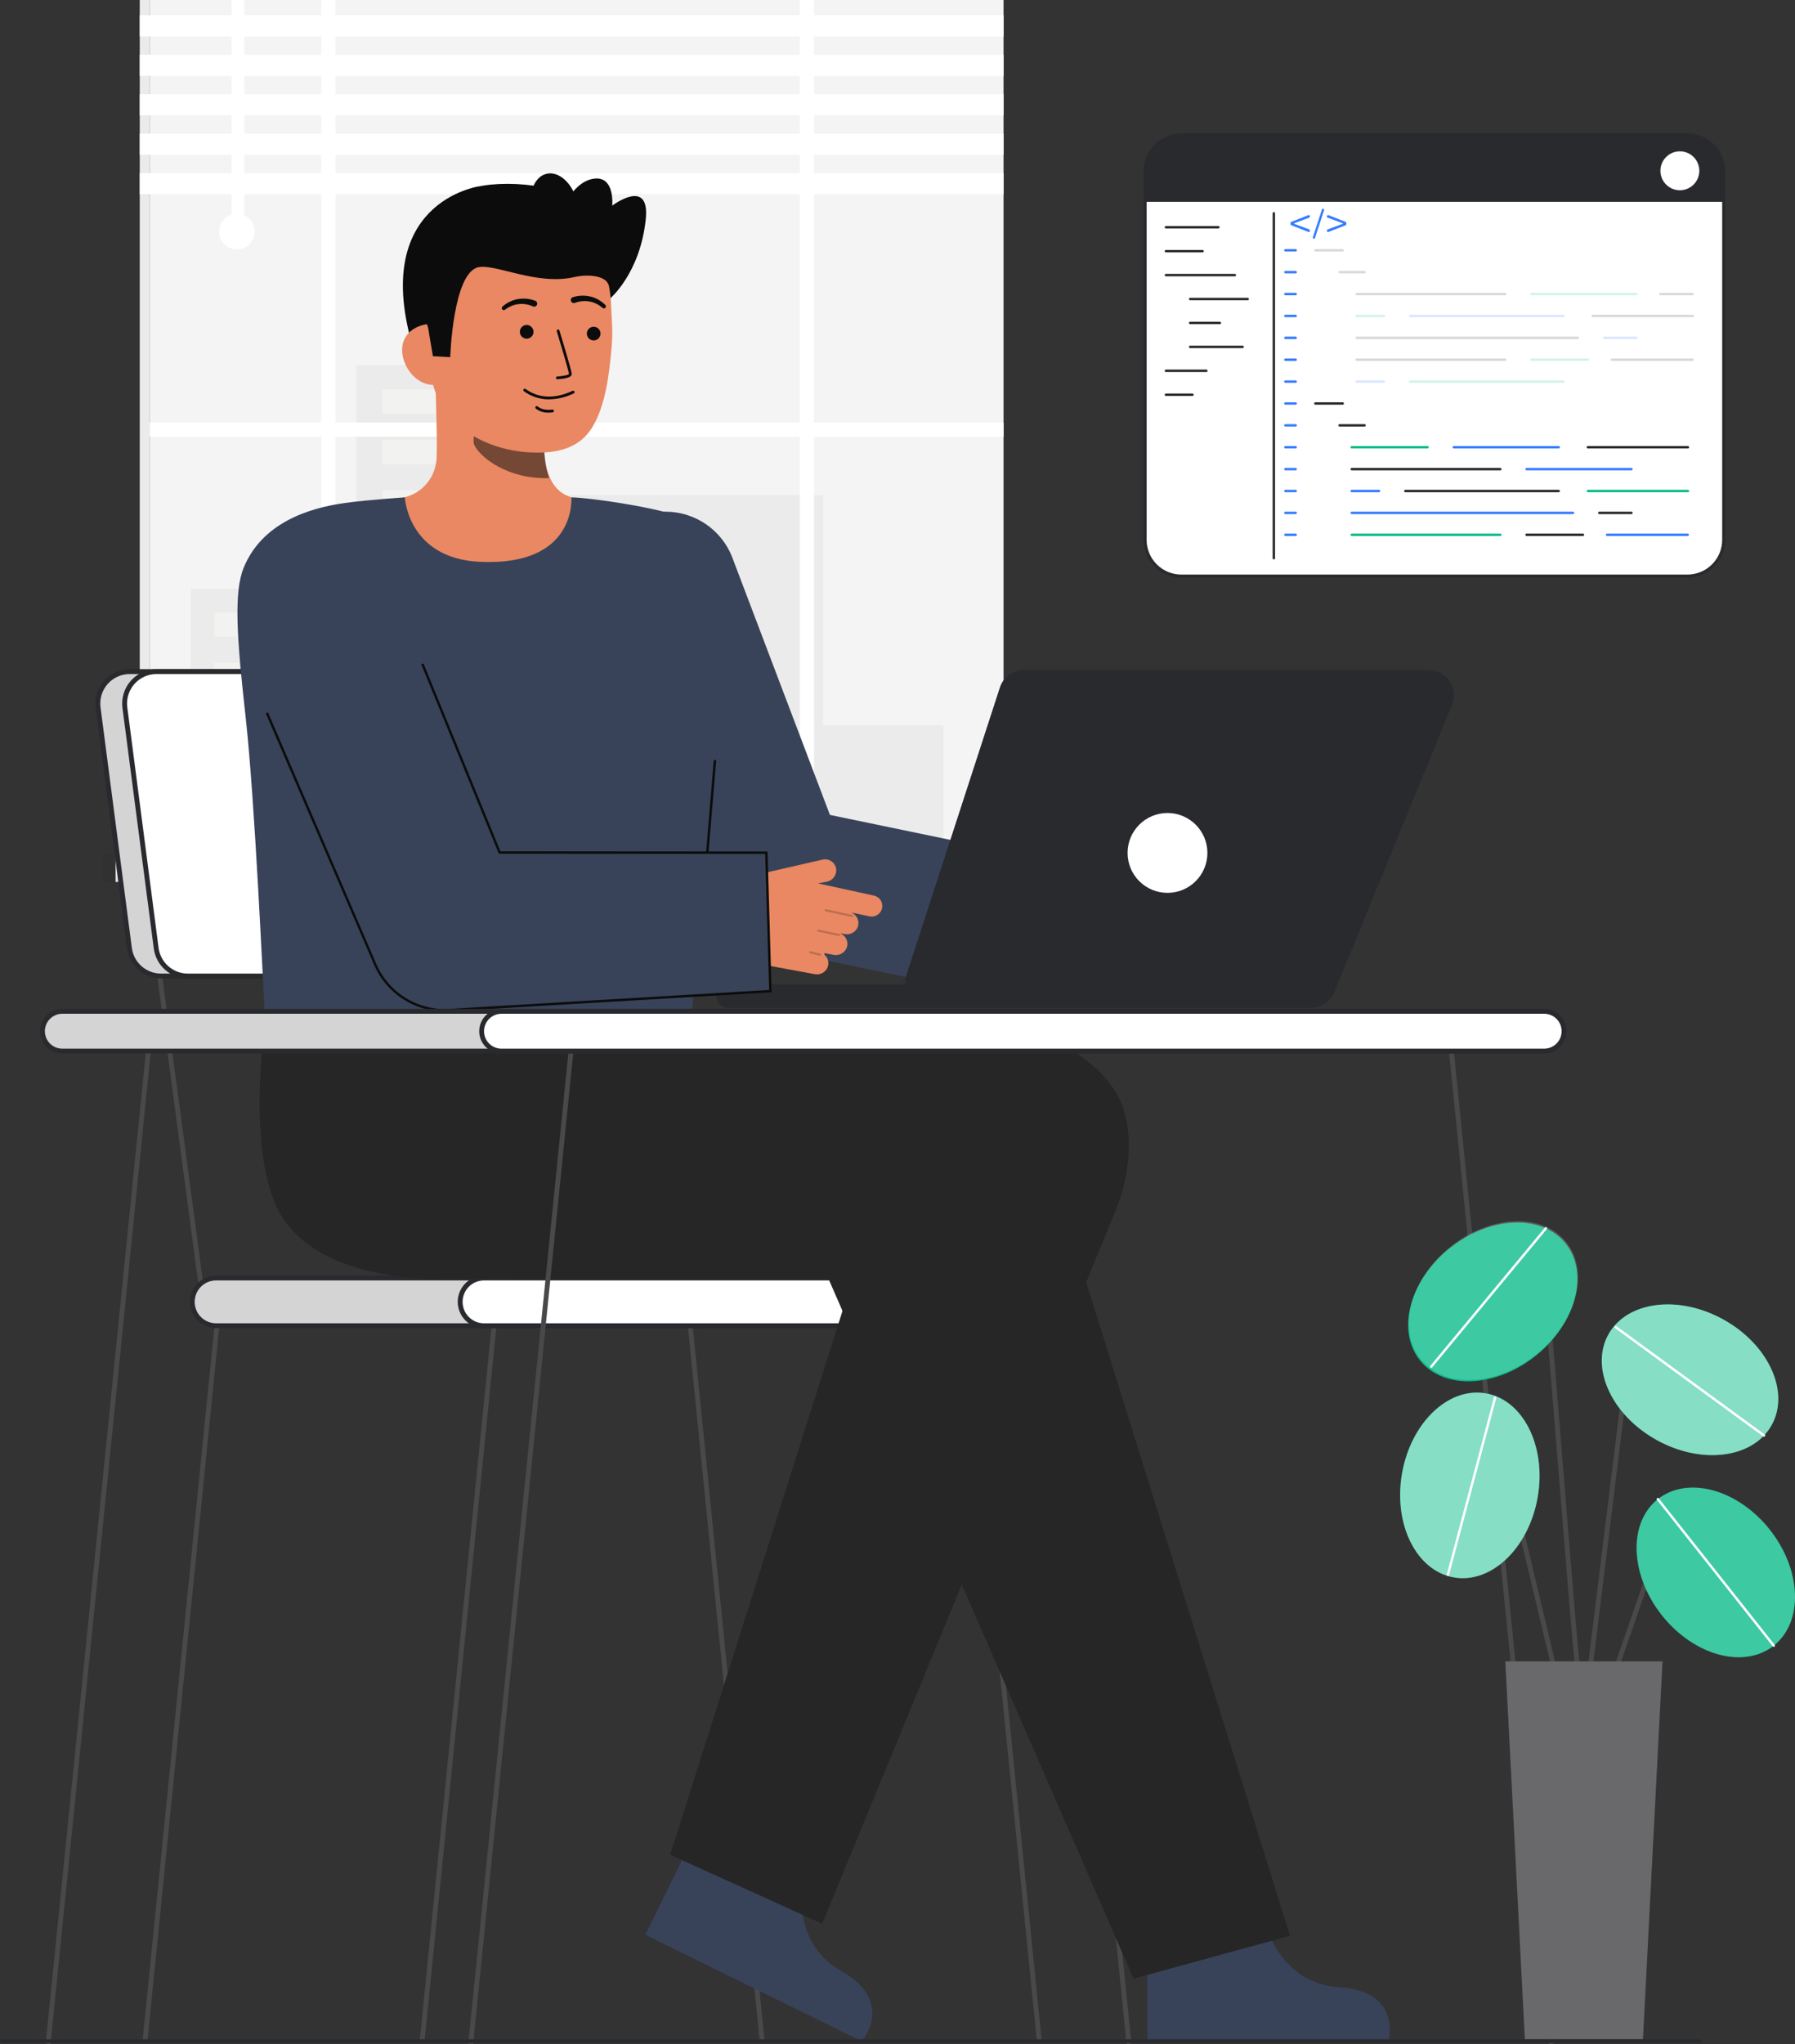 <svg id="eTWjpw1Ylbk1" xmlns="http://www.w3.org/2000/svg" xmlns:xlink="http://www.w3.org/1999/xlink" viewBox="0 0 427 486" shape-rendering="geometricPrecision" text-rendering="geometricPrecision">
<rect x="0" y="0" width="427" height="486" fill="#333333" stroke="none"/>
<style><![CDATA[
#eTWjpw1Ylbk7 {animation: eTWjpw1Ylbk7_c_o 2000ms linear infinite normal forwards}@keyframes eTWjpw1Ylbk7_c_o { 0% {opacity: 0.18} 25% {opacity: 0.18} 45% {opacity: 1} 75% {opacity: 1} 90% {opacity: 0.18} 100% {opacity: 0.18}} #eTWjpw1Ylbk37 {animation: eTWjpw1Ylbk37_c_o 2000ms linear infinite normal forwards}@keyframes eTWjpw1Ylbk37_c_o { 0% {opacity: 1} 25% {opacity: 1} 45% {opacity: 0.18} 75% {opacity: 0.18} 90% {opacity: 1} 100% {opacity: 1}} #eTWjpw1Ylbk112_tr {animation: eTWjpw1Ylbk112_tr__tr 2000ms linear infinite normal forwards}@keyframes eTWjpw1Ylbk112_tr__tr { 0% {transform: translate(125.04px,76.798px) rotate(-2.077deg)} 10% {transform: translate(125.04px,76.798px) rotate(1.604deg)} 50% {transform: translate(125.04px,76.798px) rotate(1.604deg)} 65% {transform: translate(125.04px,76.798px) rotate(-2.077deg)} 100% {transform: translate(125.04px,76.798px) rotate(-2.077deg)}} #eTWjpw1Ylbk115_to {animation: eTWjpw1Ylbk115_to__to 2000ms linear infinite normal forwards}@keyframes eTWjpw1Ylbk115_to__to { 0% {transform: translate(120.483px,103.894px)} 10% {transform: translate(122.096px,103.571px)} 50% {transform: translate(122.096px,103.571px)} 65% {transform: translate(120.483px,103.894px)} 100% {transform: translate(120.483px,103.894px)}} #eTWjpw1Ylbk115_tr {animation: eTWjpw1Ylbk115_tr__tr 2000ms linear infinite normal forwards}@keyframes eTWjpw1Ylbk115_tr__tr { 0% {transform: rotate(0deg)} 10% {transform: rotate(-3.38deg)} 50% {transform: rotate(-3.38deg)} 65% {transform: rotate(0deg)} 100% {transform: rotate(0deg)}} #eTWjpw1Ylbk119_to {animation: eTWjpw1Ylbk119_to__to 2000ms linear infinite normal forwards}@keyframes eTWjpw1Ylbk119_to__to { 0% {transform: translate(141.125px,79.891px)} 10% {transform: translate(141.246px,81.5px)} 50% {transform: translate(141.246px,81.5px)} 65% {transform: translate(141.125px,79.891px)} 100% {transform: translate(141.125px,79.891px)}} #eTWjpw1Ylbk120_to {animation: eTWjpw1Ylbk120_to__to 2000ms linear infinite normal forwards}@keyframes eTWjpw1Ylbk120_to__to { 0% {transform: translate(125.213px,78.893px)} 10% {transform: translate(125.213px,81px)} 50% {transform: translate(125.213px,81px)} 65% {transform: translate(125.213px,78.893px)} 100% {transform: translate(125.213px,78.893px)}} #eTWjpw1Ylbk124_to {animation: eTWjpw1Ylbk124_to__to 2000ms linear infinite normal forwards}@keyframes eTWjpw1Ylbk124_to__to { 0% {transform: translate(140.126px,72.389px)} 10% {transform: translate(140.126px,74.389px)} 50% {transform: translate(140.126px,74.389px)} 65% {transform: translate(140.126px,72.389px)} 100% {transform: translate(140.126px,72.389px)}} #eTWjpw1Ylbk125_to {animation: eTWjpw1Ylbk125_to__to 2000ms linear infinite normal forwards}@keyframes eTWjpw1Ylbk125_to__to { 0% {transform: translate(123.727px,72.255px)} 10% {transform: translate(123.727px,74.255px)} 50% {transform: translate(123.727px,74.255px)} 65% {transform: translate(123.727px,72.255px)} 100% {transform: translate(123.727px,72.255px)}} #eTWjpw1Ylbk133_to {animation: eTWjpw1Ylbk133_to__to 2000ms linear infinite normal forwards}@keyframes eTWjpw1Ylbk133_to__to { 0% {transform: translate(198.436px,180.394px)} 10% {transform: translate(199.436px,181.394px)} 30% {transform: translate(199.436px,181.394px)} 40% {transform: translate(198.436px,180.394px)} 100% {transform: translate(198.436px,180.394px)}}
]]></style>
<g transform="translate(0-0)" clip-path="url(#eTWjpw1Ylbk177)"><g><path d="M401.413,136.957h-120.391c-2.288,0-4.483-.909-6.101-2.527s-2.527-3.813-2.527-6.101v-87.642c0-2.287.909-4.481,2.526-6.098c1.617-1.617,3.811-2.526,6.098-2.526h120.399c2.287,0,4.48.908,6.098,2.526c1.617,1.617,2.526,3.811,2.526,6.098v87.642c0,2.288-.91,4.483-2.528,6.101s-3.812,2.527-6.1,2.527Z" fill="#fff"/><path d="M272.034,128.328v-87.642c0-2.383.946-4.668,2.631-6.353s3.97-2.631,6.353-2.631h120.399c2.382,0,4.668.947,6.353,2.631c1.684,1.685,2.631,3.97,2.631,6.353v87.642c0,1.181-.232,2.35-.684,3.44-.452,1.091-1.114,2.082-1.949,2.916-.834.835-1.825,1.497-2.916,1.949-1.09.451-2.259.684-3.439.684h-120.391c-1.18,0-2.349-.233-3.44-.684-1.09-.452-2.081-1.114-2.916-1.949-.834-.834-1.496-1.825-1.948-2.916-.452-1.09-.684-2.259-.684-3.44Zm8.984-95.905c-2.191.001-4.292.872-5.841,2.421-1.55,1.55-2.42,3.651-2.42,5.842v87.642c0,2.193.871,4.296,2.422,5.846c1.55,1.551,3.653,2.422,5.846,2.422h120.388c2.192,0,4.295-.871,5.846-2.422c1.55-1.55,2.421-3.653,2.421-5.846v-87.642c0-2.192-.871-4.293-2.42-5.843-1.55-1.55-3.652-2.42-5.843-2.42h-120.399Z" fill="#292a2e"/><path d="M272.395,40.685v7.303h137.644v-7.303c0-2.287-.908-4.481-2.526-6.098-1.617-1.617-3.81-2.526-6.098-2.526h-120.397c-1.132,0-2.254.223-3.3.656s-1.997,1.069-2.798,1.869c-.8.801-1.436,1.752-1.869,2.798s-.656,2.168-.656,3.3Z" fill="#292a2e"/><g id="eTWjpw1Ylbk7" opacity="0.18"><path d="M319.403,59.792h-6.495c-.077,0-.15-.03-.204-.085s-.085-.127-.085-.204.031-.15.085-.204.127-.085.204-.085h6.495c.076,0,.149.03.203.085.055.054.085.127.085.204s-.03.15-.085.204c-.054.054-.127.085-.203.085Z" fill="#292a2e"/><path d="M324.594,64.995h-5.919c-.076,0-.15-.03-.204-.085-.054-.054-.084-.127-.084-.204s.03-.15.084-.204.128-.085.204-.085h5.919c.076,0,.149.03.203.085.055.054.085.127.085.204s-.03.15-.085.204c-.054.054-.127.085-.203.085Z" fill="#292a2e"/><path d="M358.047,70.197h-35.334c-.077,0-.15-.03-.204-.084-.054-.054-.085-.128-.085-.204s.031-.15.085-.204.127-.084.204-.084h35.334c.076,0,.149.03.203.084.055.054.085.128.085.204s-.03.15-.085.204c-.054.054-.127.084-.203.084Z" fill="#292a2e"/><path d="M389.243,70.197h-24.952c-.076,0-.15-.03-.204-.084-.054-.054-.084-.128-.084-.204s.03-.15.084-.204.128-.084.204-.084h24.952c.076,0,.149.03.203.084.055.054.085.128.085.204s-.03.15-.085.204c-.054.054-.127.084-.203.084Z" fill="#0cbc8b"/><path d="M402.633,70.197h-7.648c-.077,0-.15-.03-.204-.084-.054-.054-.084-.128-.084-.204s.03-.15.084-.204.127-.084.204-.084h7.648c.076,0,.15.03.204.084s.084.128.084.204-.03.15-.084.204c-.054.054-.128.084-.204.084Z" fill="#292a2e"/><path d="M375.35,80.602h-52.637c-.077,0-.15-.03-.204-.085s-.085-.127-.085-.204.031-.15.085-.204.127-.084.204-.084h52.637c.076,0,.15.03.204.084s.084.128.084.204-.03.15-.084.204-.128.085-.204.085Z" fill="#292a2e"/><path d="M389.243,80.602h-7.648c-.077,0-.15-.03-.204-.085s-.085-.127-.085-.204.031-.15.085-.204.127-.084.204-.084h7.648c.076,0,.149.03.204.084.054.054.084.128.084.204s-.03.15-.084.204c-.055.054-.128.085-.204.085Z" fill="#367cff"/><path d="M329.208,75.4h-6.495c-.077,0-.15-.03-.204-.084s-.085-.128-.085-.204c0-.076.031-.15.085-.204s.127-.084.204-.084h6.495c.076,0,.15.03.204.084s.084.128.084.204c0,.076-.03.15-.084.204s-.128.084-.204.084Z" fill="#0cbc8b"/><path d="M371.939,75.4h-36.486c-.077,0-.15-.03-.204-.084s-.085-.128-.085-.204c0-.076.031-.15.085-.204s.127-.084.204-.084h36.486c.077,0,.15.03.204.084s.085.128.085.204c0,.076-.031.15-.085.204s-.127.084-.204.084Z" fill="#367cff"/><path d="M402.683,75.4h-23.799c-.077,0-.15-.03-.204-.084s-.085-.128-.085-.204c0-.076.031-.15.085-.204s.127-.084.204-.084h23.798c.077,0,.15.03.204.084s.084.128.084.204c0,.076-.03.15-.084.204s-.127.084-.204.084h.001Z" fill="#292a2e"/><path d="M358.047,85.805h-35.334c-.077,0-.15-.03-.204-.085s-.085-.127-.085-.204.031-.15.085-.204.127-.085.204-.085h35.334c.076,0,.149.03.203.085.055.054.085.127.085.204s-.03.15-.085.204c-.054.054-.127.085-.203.085Z" fill="#292a2e"/><path d="M377.707,85.805h-13.416c-.076,0-.15-.03-.204-.085s-.084-.127-.084-.204.03-.15.084-.204.128-.084.204-.084h13.416c.077,0,.15.03.204.084s.084.128.084.204-.03.15-.084.204-.127.085-.204.085Z" fill="#0cbc8b"/><path d="M402.633,85.805h-19.184c-.076,0-.149-.03-.203-.085-.055-.054-.085-.127-.085-.204s.03-.15.085-.204c.054-.054.127-.084.203-.084h19.184c.076,0,.15.03.204.084s.084.128.084.204-.03.15-.084.204-.128.085-.204.085Z" fill="#292a2e"/><path d="M329.208,91.007h-6.495c-.077,0-.15-.03-.204-.085s-.085-.127-.085-.204.031-.15.085-.204.127-.085.204-.085h6.495c.076,0,.15.03.204.085s.084.127.084.204-.03.15-.084.204-.128.085-.204.085Z" fill="#367cff"/><path d="M371.939,91.007h-36.486c-.077,0-.15-.03-.204-.085s-.085-.127-.085-.204.031-.15.085-.204.127-.085.204-.085h36.486c.077,0,.15.03.204.085s.085.127.085.204-.031.15-.085.204-.127.085-.204.085Z" fill="#0cbc8b"/></g><path d="M308.224,59.792h-2.458c-.077,0-.15-.03-.204-.085s-.084-.127-.084-.204.03-.15.084-.204.127-.085.204-.085h2.458c.076,0,.149.03.203.085.055.054.085.127.085.204s-.03.15-.085.204c-.054.054-.127.085-.203.085Z" fill="#367cff"/><path d="M308.224,64.995h-2.458c-.077,0-.15-.03-.204-.085-.054-.054-.084-.127-.084-.204s.03-.15.084-.204.127-.085.204-.085h2.458c.076,0,.149.03.203.085.055.054.085.127.085.204s-.03.15-.085.204c-.054.054-.127.085-.203.085Z" fill="#367cff"/><path d="M308.224,70.197h-2.458c-.077,0-.15-.03-.204-.085-.054-.054-.084-.127-.084-.204s.03-.15.084-.204.127-.085.204-.085h2.458c.076,0,.149.03.203.085.055.054.085.127.085.204s-.03.15-.085.204c-.054.054-.127.085-.203.085Z" fill="#367cff"/><path d="M308.224,75.4h-2.458c-.077,0-.15-.03-.204-.084s-.084-.128-.084-.204c0-.076.03-.15.084-.204s.127-.084.204-.084h2.458c.076,0,.149.03.203.084.055.054.085.128.085.204c0,.076-.03.15-.085.204-.054.054-.127.084-.203.084Z" fill="#367cff"/><path d="M308.224,80.602h-2.458c-.077,0-.15-.03-.204-.084s-.084-.128-.084-.204.03-.15.084-.204.127-.084.204-.084h2.458c.076,0,.149.03.203.084.055.054.085.128.085.204s-.03.15-.085.204c-.054.054-.127.084-.203.084Z" fill="#367cff"/><path d="M308.224,85.805h-2.458c-.077,0-.15-.03-.204-.085s-.084-.127-.084-.204.03-.15.084-.204.127-.085.204-.085h2.458c.076,0,.149.03.203.085.055.054.085.127.085.204s-.03.15-.085.204c-.054.054-.127.085-.203.085Z" fill="#367cff"/><path d="M308.224,91.007h-2.458c-.077,0-.15-.03-.204-.085s-.084-.127-.084-.204.03-.15.084-.204.127-.085.204-.085h2.458c.076,0,.149.03.203.085.055.054.085.127.085.204s-.03.15-.085.204c-.054.054-.127.085-.203.085Z" fill="#367cff"/><path d="M308.224,96.21h-2.458c-.077,0-.15-.03-.204-.085s-.084-.127-.084-.204.03-.15.084-.204.127-.085.204-.085h2.458c.076,0,.149.03.203.085.055.054.085.127.085.204s-.03.15-.085.204c-.054.054-.127.085-.203.085Z" fill="#367cff"/><path d="M308.224,101.412h-2.458c-.077,0-.15-.03-.204-.084s-.084-.128-.084-.204c0-.077.03-.15.084-.204s.127-.085.204-.085h2.458c.076,0,.149.031.203.085.055.054.085.127.085.204c0,.076-.03.15-.085.204-.054.054-.127.084-.203.084Z" fill="#367cff"/><path d="M308.224,106.615h-2.458c-.077,0-.15-.031-.204-.085s-.084-.127-.084-.204c0-.076.03-.15.084-.204s.127-.084.204-.084h2.458c.076,0,.149.03.203.084.055.054.085.128.085.204c0,.077-.03.15-.085.204-.054.054-.127.085-.203.085Z" fill="#367cff"/><path d="M308.224,111.817h-2.458c-.077,0-.15-.03-.204-.084s-.084-.128-.084-.204c0-.077.03-.15.084-.204s.127-.085.204-.085h2.458c.076,0,.149.031.203.085.055.054.085.127.085.204c0,.076-.03.15-.085.204-.054.054-.127.084-.203.084Z" fill="#367cff"/><path d="M308.224,117.02h-2.458c-.077,0-.15-.031-.204-.085s-.084-.127-.084-.204c0-.076.03-.15.084-.204s.127-.084.204-.084h2.458c.076,0,.149.03.203.084.055.054.085.128.085.204c0,.077-.03.15-.085.204-.054.054-.127.085-.203.085Z" fill="#367cff"/><path d="M308.224,122.222h-2.458c-.077,0-.15-.03-.204-.084s-.084-.128-.084-.204c0-.077.03-.15.084-.204s.127-.085.204-.085h2.458c.076,0,.149.031.203.085.055.054.085.127.085.204c0,.076-.03.15-.085.204-.054.054-.127.084-.203.084Z" fill="#367cff"/><path d="M308.224,127.425h-2.458c-.077,0-.15-.03-.204-.084s-.084-.128-.084-.204c0-.077.03-.15.084-.204s.127-.085.204-.085h2.458c.076,0,.149.031.203.085.055.054.085.127.085.204c0,.076-.03.15-.085.204-.054.054-.127.084-.203.084Z" fill="#367cff"/><g id="eTWjpw1Ylbk37"><path d="M319.403,96.21h-6.495c-.077,0-.15-.03-.204-.085s-.085-.127-.085-.204.031-.15.085-.204.127-.085.204-.085h6.495c.076,0,.149.03.203.085.055.054.085.127.085.204s-.03.15-.085.204c-.054.054-.127.085-.203.085Z" fill="#292a2e"/><path d="M324.594,101.412h-5.919c-.076,0-.15-.03-.204-.084s-.084-.128-.084-.204c0-.077.03-.15.084-.204s.128-.085.204-.085h5.919c.076,0,.149.031.203.085.055.054.085.127.085.204c0,.076-.03.15-.085.204-.054.054-.127.084-.203.084Z" fill="#292a2e"/><path d="M356.893,111.817h-35.334c-.076,0-.15-.03-.204-.084s-.084-.128-.084-.204c0-.077.03-.15.084-.204s.128-.085.204-.085h35.334c.076,0,.15.031.204.085s.084.127.084.204c0,.076-.03.15-.084.204s-.128.084-.204.084Z" fill="#292a2e"/><path d="M388.089,111.817h-24.951c-.077,0-.15-.03-.204-.084s-.085-.128-.085-.204c0-.077.031-.15.085-.204s.127-.085.204-.085h24.951c.076,0,.15.031.204.085s.084.127.084.204c0,.076-.03.15-.084.204s-.128.084-.204.084Z" fill="#367cff"/><path d="M339.59,106.615h-18.031c-.076,0-.15-.031-.204-.085s-.084-.127-.084-.204c0-.076.03-.15.084-.204s.128-.084.204-.084h18.031c.076,0,.15.03.204.084s.084.128.084.204c0,.077-.03.15-.084.204s-.128.085-.204.085Z" fill="#0cbc8b"/><path d="M370.786,106.615h-24.952c-.076,0-.149-.031-.203-.085-.055-.054-.085-.127-.085-.204c0-.076.03-.15.085-.204.054-.054.127-.084.203-.084h24.952c.076,0,.15.03.204.084s.084.128.084.204c0,.077-.03.15-.084.204s-.128.085-.204.085Z" fill="#367cff"/><path d="M401.53,106.615h-23.8c-.076,0-.15-.031-.204-.085s-.084-.127-.084-.204c0-.076.03-.15.084-.204s.128-.084.204-.084h23.798c.077,0,.15.03.204.084s.085.128.085.204c0,.077-.031.15-.085.204s-.127.085-.204.085h.002Z" fill="#292a2e"/><path d="M374.196,122.223h-52.637c-.076,0-.15-.031-.204-.085s-.084-.127-.084-.204c0-.076.03-.149.084-.204.054-.054.128-.084.204-.084h52.637c.077,0,.15.03.204.084.054.055.085.128.085.204c0,.077-.031.15-.085.204s-.127.085-.204.085Z" fill="#367cff"/><path d="M388.089,122.223h-7.648c-.077,0-.15-.031-.204-.085s-.084-.127-.084-.204c0-.076.03-.15.084-.204s.127-.084.204-.084h7.648c.076,0,.15.03.204.084s.084.128.084.204c0,.077-.03.15-.084.204s-.128.085-.204.085Z" fill="#292a2e"/><path d="M328.054,117.02h-6.495c-.076,0-.15-.03-.204-.084s-.084-.128-.084-.204c0-.077.03-.15.084-.204s.128-.085.204-.085h6.495c.077,0,.15.031.204.085s.085.127.085.204c0,.076-.031.15-.085.204s-.127.084-.204.084Z" fill="#367cff"/><path d="M370.786,117.02h-36.487c-.077,0-.15-.03-.204-.084s-.085-.128-.085-.204c0-.077.031-.15.085-.204s.127-.085.204-.085h36.487c.076,0,.15.031.204.085s.084.127.084.204c0,.076-.03.15-.084.204s-.128.084-.204.084Z" fill="#292a2e"/><path d="M401.53,117.02h-23.8c-.076,0-.15-.03-.204-.084s-.084-.128-.084-.204c0-.077.03-.15.084-.204s.128-.085.204-.085h23.798c.077,0,.15.031.204.085s.085.127.085.204c0,.076-.031.15-.085.204s-.127.084-.204.084h.002Z" fill="#0cbc8b"/><path d="M356.893,127.425h-35.334c-.076,0-.15-.03-.204-.084s-.084-.128-.084-.204c0-.077.03-.15.084-.204s.128-.085.204-.085h35.334c.076,0,.15.031.204.085s.084.127.084.204c0,.076-.03.15-.084.204s-.128.084-.204.084Z" fill="#0cbc8b"/><path d="M376.553,127.425h-13.415c-.077,0-.15-.03-.204-.084s-.085-.128-.085-.204c0-.077.031-.15.085-.204s.127-.085.204-.085h13.415c.077,0,.15.031.204.085.055.054.085.127.085.204c0,.076-.03.15-.085.204-.054.054-.127.084-.204.084Z" fill="#292a2e"/><path d="M401.479,127.425h-19.183c-.077,0-.15-.03-.204-.084s-.085-.128-.085-.204c0-.077.031-.15.085-.204s.127-.085.204-.085h19.183c.077,0,.15.031.204.085s.085.127.085.204c0,.076-.031.15-.085.204s-.127.084-.204.084Z" fill="#367cff"/></g><path d="M303.027,132.992c-.077,0-.15-.03-.204-.084s-.085-.128-.085-.204v-81.994c0-.076.031-.15.085-.204s.127-.085.204-.085c.076,0,.15.03.204.085s.084.127.084.204v81.994c0,.076-.03.15-.084.204s-.128.084-.204.084Z" fill="#292a2e"/><path d="M399.612,45.229c2.555,0,4.627-2.071,4.627-4.627s-2.072-4.627-4.627-4.627c-2.556,0-4.627,2.071-4.627,4.627s2.071,4.627,4.627,4.627Z" fill="#fff"/><path d="M289.836,54.313h-12.488c-.076,0-.15-.03-.204-.084s-.084-.128-.084-.204c0-.076.03-.15.084-.204s.128-.084.204-.084h12.488c.077,0,.15.03.204.084s.085.128.085.204c0,.076-.031.15-.085.204s-.127.084-.204.084Z" fill="#292a2e"/><path d="M286.074,60.001h-8.726c-.076,0-.15-.03-.204-.085s-.084-.127-.084-.204.03-.15.084-.204.128-.085.204-.085h8.726c.077,0,.15.03.204.085s.085.127.085.204-.031.15-.085.204-.127.085-.204.085Z" fill="#292a2e"/><path d="M293.748,65.689h-16.4c-.076,0-.15-.03-.204-.084s-.084-.128-.084-.204.03-.15.084-.204.128-.084.204-.084h16.4c.077,0,.15.03.204.084s.085.128.085.204-.031.15-.085.204-.127.084-.204.084Z" fill="#292a2e"/><path d="M296.809,71.377h-13.693c-.077,0-.15-.03-.204-.085s-.084-.127-.084-.204.03-.15.084-.204.127-.085.204-.085h13.693c.076,0,.149.03.203.085.055.054.085.127.085.204s-.03.15-.085.204c-.054.054-.127.085-.203.085Z" fill="#292a2e"/><path d="M290.187,77.066h-7.071c-.077,0-.15-.03-.204-.084s-.084-.128-.084-.204.03-.15.084-.204.127-.084.204-.084h7.071c.077,0,.15.03.204.084s.085.128.085.204-.031.15-.085.204-.127.084-.204.084Z" fill="#292a2e"/><path d="M295.604,82.754h-12.488c-.077,0-.15-.03-.204-.085s-.084-.127-.084-.204.03-.15.084-.204.127-.085.204-.085h12.488c.077,0,.15.03.204.085s.085.127.085.204-.031.15-.085.204-.127.085-.204.085Z" fill="#292a2e"/><path d="M286.977,88.442h-9.629c-.076,0-.15-.03-.204-.085s-.084-.127-.084-.204.03-.15.084-.204c.054-.054.128-.084.204-.084h9.629c.077,0,.15.03.204.084.054.054.085.128.085.204s-.031.15-.085.204-.127.085-.204.085Z" fill="#292a2e"/><path d="M283.667,94.13h-6.319c-.076,0-.15-.03-.204-.084s-.084-.128-.084-.204.03-.15.084-.204.128-.084.204-.084h6.319c.077,0,.15.03.204.084s.085.128.085.204-.031.15-.085.204-.127.084-.204.084Z" fill="#292a2e"/><path d="M307.831,53.092v.104l3.605,1.338c.052.021.096.057.127.103.03.046.047.101.046.156v.098c.001.043-.009.086-.029.124-.02.038-.05.071-.086.095-.037.026-.079.042-.124.047-.044.005-.089-.001-.131-.018l-4.071-1.592c-.051-.02-.094-.055-.125-.101s-.048-.099-.048-.153v-.294c0-.055.016-.109.047-.154.031-.045.075-.08.126-.1l4.071-1.598c.034-.011.069-.017.104-.017.054.001.106.017.151.046.036.025.066.059.086.098s.03.083.029.127v.098c.001.055-.015.109-.046.155s-.075.08-.127.099l-3.605,1.338Z" fill="#367cff"/><path d="M314.977,49.972l-2.157,6.604c-.018.055-.052.103-.099.137s-.103.053-.161.053c-.042.001-.083-.009-.12-.028s-.069-.047-.093-.081c-.026-.034-.044-.074-.051-.116-.008-.042-.006-.085.005-.127l2.157-6.598c.018-.056.054-.105.101-.14.048-.035.105-.055.164-.056.042-0.0.083.01.12.029s.069.047.094.081c.025.034.043.074.05.116s.003.086-.01.126Z" fill="#367cff"/><path d="M320.274,53v.294c.001.054-.015.107-.044.153-.03.045-.073.081-.123.101l-4.078,1.592c-.04.017-.084.023-.128.018-.043-.005-.085-.021-.12-.047-.037-.024-.067-.056-.088-.094-.022-.038-.033-.081-.033-.125v-.098c-.001-.056.016-.112.048-.158s.078-.082.131-.102l3.605-1.338v-.104l-3.605-1.338c-.053-.018-.099-.052-.131-.098-.033-.046-.049-.1-.048-.156v-.098c0-.045.011-.088.032-.128.021-.039.052-.073.089-.097.045-.029.097-.045.15-.046.033-0.0.067.005.098.017l4.078,1.598c.05.02.094.055.124.101.029.045.045.099.043.153Z" fill="#367cff"/><path d="M238.727,0h-203.154v203.155h203.154v-203.155Z" fill="#f4f4f4"/><path d="M35.573,0h-2.328v203.155h2.328v-203.155Z" fill="#f4f4f4"/><path d="M35.573,0h-2.328v203.155h2.328v-203.155Z" opacity="0.05" fill="#292a2e"/><path d="M84.788,139.99v-53.152h43.539v30.881h67.443v54.676h28.664v30.76h-28.664-5.522-144.903v-63.165h39.442Z" opacity="0.05" fill="#292a2e"/><path d="M122.738,92.609h-31.706v5.771h31.706v-5.771Z" opacity="0.34" fill="#fffffa"/><path d="M122.738,104.568h-31.706v5.771h31.706v-5.771Z" opacity="0.34" fill="#fffffa"/><path d="M122.738,116.527h-31.706v5.771h31.706v-5.771Z" opacity="0.34" fill="#fffffa"/><path d="M56.811,145.592h-5.844v5.771h5.844v-5.771Z" opacity="0.34" fill="#fffffa"/><path d="M56.811,157.551h-5.844v5.771h5.844v-5.771Z" opacity="0.34" fill="#fffffa"/><path d="M56.811,169.51h-5.844v5.771h5.844v-5.771Z" opacity="0.34" fill="#fffffa"/><path d="M67.622,145.592h-5.844v5.771h5.844v-5.771Z" opacity="0.34" fill="#fffffa"/><path d="M67.622,157.551h-5.844v5.771h5.844v-5.771Z" opacity="0.34" fill="#fffffa"/><path d="M67.622,169.51h-5.844v5.771h5.844v-5.771Z" opacity="0.34" fill="#fffffa"/><path d="M78.141,145.592h-5.844v5.771h5.844v-5.771Z" opacity="0.34" fill="#fffffa"/><path d="M78.141,157.551h-5.844v5.771h5.844v-5.771Z" opacity="0.34" fill="#fffffa"/><path d="M78.141,169.51h-5.844v5.771h5.844v-5.771Z" opacity="0.34" fill="#fffffa"/><path d="M35.573,100.438h40.878v-100.438h3.381v100.438h110.416v-100.438h3.38v100.438h45.099v3.38h-45.099v99.337h-3.38v-99.337h-110.416v99.337h-3.381v-99.337h-40.878v-3.38Z" fill="#fff"/><path d="M246.821,202.91h-219.341v6.756h219.341v-6.756Z" fill="#f4f4f4"/><path d="M246.821,202.91h-219.341v6.756h219.341v-6.756Z" opacity="0.1" fill="#292a2e"/><path d="M27.48,202.91h-3.167v6.756h3.167v-6.756Z" opacity="0.1" fill="#292a2e"/><path d="M27.48,202.91h-3.167v6.756h3.167v-6.756Z" opacity="0.1" fill="#292a2e"/><path d="M33.244,8.649h205.483v-5.023h-205.483v5.023Z" fill="#fff"/><path d="M33.244,18.032h205.483v-5.023h-205.483v5.023Z" fill="#fff"/><path d="M33.244,27.415h205.483v-5.023h-205.483v5.023Z" fill="#fff"/><path d="M33.244,36.797h205.483v-5.023h-205.483v5.023Z" fill="#fff"/><path d="M33.244,46.179h205.483v-5.023h-205.483v5.023Z" fill="#fff"/><path d="M55.069,51.845h3.079v-51.845h-3.079v51.845Z" fill="#fff"/><path d="M56.347,59.29c2.337,0,4.231-1.894,4.231-4.231c0-2.337-1.894-4.231-4.231-4.231s-4.231,1.894-4.231,4.231c0,2.337,1.894,4.231,4.231,4.231Z" fill="#fff"/><path d="M35.038,485.539l-1.133-.218L51.61,309.386l1.133.218L35.038,485.539Z" fill="#494949"/><path d="M100.962,485.539l-1.133-.218L117.534,309.386l1.132.218-17.704,175.935Z" fill="#494949"/><path d="M246.683,485.539l1.133-.218-17.705-175.935-1.132.218l17.704,175.935Z" fill="#494949"/><path d="M180.759,485.539l1.133-.218-17.704-175.935-1.133.218l17.704,175.935Z" fill="#494949"/><path d="M157.28,231.957l-1.143.153l10.343,77.463l1.143-.153-10.343-77.463Z" fill="#494949"/><path d="M38.566,231.956l-1.143.153l10.343,77.463l1.143-.152-10.343-77.464Z" fill="#494949"/><path d="M167.523,303.823h-116.116c-3.133,0-5.673,2.539-5.673,5.672v.001c0,3.133,2.54,5.673,5.673,5.673h116.116c3.133,0,5.673-2.54,5.673-5.673v-.001c0-3.133-2.54-5.672-5.673-5.672Z" fill="#292a2e"/><path d="M167.523,303.823h-116.116c-3.133,0-5.673,2.539-5.673,5.672v.001c0,3.133,2.54,5.673,5.673,5.673h116.116c3.133,0,5.673-2.54,5.673-5.673v-.001c0-3.133-2.54-5.672-5.673-5.672Z" opacity="0.8" fill="#fff"/><path d="M167.523,315.745h-116.116c-.821,0-1.633-.162-2.392-.476s-1.447-.774-2.027-1.355c-.58-.58-1.041-1.269-1.355-2.027-.314-.758-.476-1.571-.476-2.392c0-.82.162-1.633.476-2.391.314-.758.774-1.447,1.355-2.028.58-.58,1.269-1.04,2.027-1.354s1.571-.476,2.392-.476h116.116c.821,0,1.634.162,2.392.476s1.447.774,2.027,1.354c.58.581,1.041,1.27,1.355,2.028s.476,1.571.476,2.391c0,.821-.162,1.634-.476,2.392s-.775,1.447-1.355,2.027c-.58.581-1.269,1.041-2.027,1.355s-1.571.476-2.392.476ZM51.407,304.4c-.669,0-1.332.131-1.95.387-.618.257-1.18.632-1.653,1.105s-.849,1.035-1.105,1.653-.388,1.281-.388,1.95c0,.67.132,1.332.388,1.95.256.619.631,1.18,1.105,1.654.473.473,1.035.848,1.653,1.104.618.256,1.281.388,1.95.388h116.116c.669,0,1.332-.132,1.95-.388.619-.256,1.18-.631,1.654-1.104.473-.474.848-1.035,1.104-1.654.256-.618.388-1.28.388-1.95c0-.669-.132-1.332-.388-1.95s-.631-1.18-1.104-1.653c-.474-.473-1.035-.848-1.654-1.105-.618-.256-1.281-.387-1.95-.387h-116.116Z" fill="#292a2e"/><path d="M231.255,303.823h-116.117c-3.133,0-5.672,2.539-5.672,5.672v.001c0,3.133,2.539,5.673,5.672,5.673h116.117c3.133,0,5.672-2.54,5.672-5.673v-.001c0-3.133-2.539-5.672-5.672-5.672Z" fill="#fff"/><path d="M231.255,315.745h-116.117c-.82,0-1.633-.162-2.391-.476-.759-.314-1.447-.774-2.028-1.355-.58-.58-1.04-1.269-1.354-2.027s-.476-1.571-.476-2.392c0-.82.162-1.633.476-2.391s.774-1.447,1.354-2.028c.581-.58,1.269-1.04,2.028-1.354.758-.314,1.571-.476,2.391-.476h116.117c.82,0,1.633.162,2.391.476s1.447.774,2.028,1.354c.58.581,1.04,1.27,1.354,2.028s.476,1.571.476,2.391c0,.821-.162,1.634-.476,2.392s-.774,1.447-1.354,2.027c-.581.581-1.27,1.041-2.028,1.355s-1.571.476-2.391.476ZM115.138,304.4c-.669,0-1.332.131-1.95.387-.618.257-1.18.632-1.653,1.105s-.849,1.035-1.105,1.653-.388,1.281-.388,1.95c0,.67.132,1.332.388,1.95.256.619.632,1.18,1.105,1.654.473.473,1.035.848,1.653,1.104s1.281.388,1.95.388h116.117c.669,0,1.331-.132,1.95-.388.618-.256,1.18-.631,1.653-1.104.473-.474.848-1.035,1.105-1.654.256-.618.387-1.28.387-1.95c0-.669-.131-1.332-.387-1.95-.257-.618-.632-1.18-1.105-1.653s-1.035-.848-1.653-1.105c-.619-.256-1.281-.387-1.95-.387h-116.117Z" fill="#292a2e"/><path d="M150.919,232.032h-112.614c-1.841,0-3.619-.67-5.003-1.885s-2.277-2.892-2.515-4.718l-7.449-57.204c-.139-1.069-.049-2.156.266-3.188.314-1.031.845-1.984,1.556-2.794s1.588-1.459,2.571-1.904s2.049-.674,3.127-.674h112.612c1.841,0,3.619.67,5.003,1.885c1.383,1.214,2.277,2.891,2.515,4.717l7.449,57.205c.139,1.069.049,2.156-.265,3.187-.314,1.032-.845,1.984-1.556,2.794-.712.811-1.588,1.46-2.57,1.904-.983.445-2.049.675-3.127.675Z" fill="#292a2e"/><path d="M150.919,232.032h-112.614c-1.841,0-3.619-.67-5.003-1.885s-2.277-2.892-2.515-4.718l-7.449-57.204c-.139-1.069-.049-2.156.266-3.188.314-1.031.845-1.984,1.556-2.794s1.588-1.459,2.571-1.904s2.049-.674,3.127-.674h112.612c1.841,0,3.619.67,5.003,1.885c1.383,1.214,2.277,2.891,2.515,4.717l7.449,57.205c.139,1.069.049,2.156-.265,3.187-.314,1.032-.845,1.984-1.556,2.794-.712.811-1.588,1.46-2.57,1.904-.983.445-2.049.675-3.127.675Z" opacity="0.8" fill="#fff"/><path d="M150.919,232.609h-112.614c-1.98-.005-3.891-.727-5.379-2.034-1.488-1.306-2.451-3.108-2.711-5.071L22.767,168.3c-.15-1.151-.053-2.321.285-3.431s.909-2.135,1.675-3.007s1.709-1.571,2.766-2.049c1.057-.479,2.204-.726,3.365-.726h112.612c1.98.005,3.891.727,5.379,2.034s2.451,3.109,2.711,5.072l7.449,57.204c.15,1.151.052,2.32-.286,3.43-.337,1.11-.908,2.135-1.674,3.007s-1.709,1.57-2.766,2.049c-1.057.478-2.204.726-3.364.726ZM30.858,160.241c-.996,0-1.981.212-2.889.623s-1.717,1.011-2.374,1.759c-.657.749-1.147,1.629-1.438,2.582-.29.953-.374,1.957-.245,2.945l7.449,57.205c.223,1.685,1.05,3.232,2.328,4.354s2.918,1.743,4.619,1.746h112.612c.996,0,1.981-.213,2.888-.624.908-.411,1.717-1.01,2.374-1.759.657-.748,1.147-1.629,1.437-2.581.29-.953.374-1.957.245-2.945l-7.447-57.204c-.223-1.685-1.05-3.233-2.328-4.354-1.277-1.122-2.918-1.743-4.618-1.747h-112.612Z" fill="#292a2e"/><path d="M157.287,232.032h-112.614c-1.841,0-3.619-.67-5.003-1.885s-2.277-2.892-2.515-4.718l-7.451-57.204c-.139-1.069-.049-2.156.266-3.187.314-1.032.845-1.984,1.556-2.795.712-.81,1.588-1.459,2.57-1.904.982-.444,2.048-.674,3.127-.674h112.616c1.841,0,3.619.67,5.003,1.885c1.383,1.215,2.277,2.891,2.515,4.717l7.449,57.205c.139,1.069.049,2.156-.265,3.187-.315,1.032-.845,1.984-1.557,2.794-.711.811-1.587,1.46-2.57,1.904-.982.445-2.048.675-3.126.675Z" fill="#fff"/><path d="M157.287,232.609h-112.614c-1.98-.005-3.891-.727-5.379-2.034s-2.451-3.109-2.711-5.071L29.134,168.3c-.15-1.151-.052-2.32.286-3.43.338-1.111.909-2.136,1.675-3.008.766-.871,1.708-1.57,2.766-2.049c1.057-.478,2.204-.726,3.365-.726h112.614c1.98.005,3.891.727,5.379,2.034s2.451,3.109,2.711,5.072l7.449,57.204c.15,1.151.052,2.32-.286,3.43s-.909,2.135-1.674,3.007c-.766.872-1.709,1.57-2.766,2.049-1.057.478-2.204.726-3.364.726ZM37.224,160.241c-.996,0-1.981.213-2.888.624s-1.717,1.011-2.374,1.76c-.657.748-1.147,1.628-1.437,2.581s-.374,1.957-.245,2.945l7.446,57.204c.223,1.685,1.05,3.232,2.328,4.354s2.918,1.742,4.618,1.746h112.614c.996,0,1.981-.212,2.888-.623.908-.411,1.717-1.011,2.375-1.759.657-.749,1.147-1.629,1.438-2.582.29-.953.373-1.957.245-2.945l-7.449-57.204c-.223-1.685-1.05-3.233-2.328-4.355-1.277-1.121-2.918-1.742-4.618-1.746h-112.614Z" fill="#292a2e"/><path d="M244.824,245.093l-1.147.116l24.315,240.717l1.148-.116-24.316-240.717Z" fill="#494949"/><path d="M140.756,119.465c-.116-.015-1.396,21.225-26.074,19.376-17.084-1.28-23.175-19.406-23.567-19.406c1.842-.391,4.118-.986,5.023-1.189c1.972-.458,3.757-1.505,5.119-3.002s2.236-3.374,2.505-5.38c.5-3.011-.346-18.415-.087-21.462l26.224,5.853c-.366,6.434-2.931,21.351,6.056,23.991c1.498.436,3.109.838,4.801,1.219Z" fill="#e98862"/><g id="eTWjpw1Ylbk112_tr" transform="translate(125.04,76.798) rotate(-2.077)"><g transform="translate(-125.04,-76.798)"><path d="M145.151,71.845c0,0,7.483-5.648,9.337-18.65c1.436-10.066-7.85-3.545-7.85-3.545s.963-7.259-4.326-6.538-8.248,8.345-8.248,8.345" fill="#0c0c0c"/><path d="M114.979,43.961c0,0-26.24,2.815-16.754,38.37l2.322.156l4.713.316" fill="#0c0c0c"/><g id="eTWjpw1Ylbk115_to" transform="translate(120.483,103.894)"><g id="eTWjpw1Ylbk115_tr" transform="rotate(0)"><path d="M130.268,112.15c-.411-1.324-.676-2.689-.789-4.07-.288-3.153-.23-6.327.173-9.467-5.33-.719-10.352-2.919-14.494-6.35-.487,1.798-3.165,9.657-2.423,11.366c1.399,3.231,7.984,8.521,17.533,8.521Z" transform="translate(-121.437,-102.207)" opacity="0.52" fill="#0c0c0c"/></g></g><path d="M124.855,107.946c-10.346-.928-22.729-7.465-22.907-21.509l-.162-12.672c-.178-14.043,7.053-25.522,20.276-25.69c13.223-.168,23.251,11.091,23.43,25.135l.071,5.61c-.009,1.927-.15,3.85-.42,5.758-.679,5.047-1.731,12.72-5.155,17.91-3.235,4.9-8.524,6.05-15.133,5.458Z" transform="translate(.014-.38)" fill="#e98862"/><path d="M129.655,95.11c2.135.097,4.263-.31,6.212-1.186.04-.017.077-.042.107-.073.031-.031.055-.068.072-.109.016-.041.024-.084.024-.128-.001-.044-.01-.087-.027-.127s-.042-.077-.074-.107c-.031-.031-.068-.055-.109-.071-.04-.016-.084-.025-.128-.024-.043 0-.087.009-.127.027-4.199,1.791-8.012,1.528-11.026-.758-.061-.048-.124-.093-.19-.134-.076-.035-.162-.041-.241-.015-.08.025-.147.079-.189.152-.041.072-.054.158-.036.239s.066.153.134.201c.025.015.063.045.116.088c1.585,1.207,3.493,1.913,5.482,2.029Z" fill="#0c0c0c"/><path d="M129.555,98.273c.386.024.773.015,1.157-.028.088-.009.169-.053.224-.122.056-.069.082-.157.073-.245-.01-.088-.053-.169-.122-.224s-.157-.082-.245-.072c-2.311.246-3.414-.813-3.461-.859-.062-.063-.147-.098-.236-.098-.088-0-.173.035-.236.097-.062.062-.097.147-.098.236c0,.088.035.173.098.236.796.678,1.801,1.059,2.846,1.079Z" fill="#0c0c0c"/><g id="eTWjpw1Ylbk119_to" transform="translate(141.125,79.891)"><path d="M141.125,81.52c.899,0,1.629-.729,1.629-1.629s-.73-1.629-1.629-1.629c-.9,0-1.629.729-1.629,1.629s.729,1.629,1.629,1.629Z" transform="translate(-141.125,-79.891)" fill="#0c0c0c"/></g><g id="eTWjpw1Ylbk120_to" transform="translate(125.213,78.893)"><path d="M125.213,80.522c.899,0,1.629-.729,1.629-1.629c0-.9-.73-1.629-1.629-1.629-.9,0-1.629.729-1.629,1.629c0,.899.729,1.629,1.629,1.629Z" transform="translate(-125.213,-78.893)" fill="#0c0c0c"/></g><path d="M102.823,90.705c-4.018.051-7.33-4.206-7.382-8.225s3.178-6.276,7.196-6.327l2.105,2.666l1.535,11.842-3.454.044Z" fill="#e98862"/><path d="M106.819,84.248c0,0,1.357-19.872,7.383-21.099c4.013-.817,13.745,4.875,22.758,3.156c3.944-.75,7.688.224,8.069,2.087.151.738,2.608-9.863-3.568-17.905-4.917-6.405-21.008-8.213-28.328-6.114-20.27,5.815-11.325,32.655-11.325,32.655l.904,6.851l4.107.369Z" fill="#0c0c0c"/><path d="M132.082,90.419h.025c1.295-.013,3.466-.179,3.457-1.148-.009-.803-2.293-9.445-2.554-10.428-.025-.082-.08-.15-.155-.192s-.162-.052-.245-.03c-.082.022-.153.075-.197.148-.045.073-.059.16-.04.243c1.014,3.828,2.525,9.72,2.532,10.267-.125.231-1.463.468-2.804.482-.084.002-.165.036-.225.096s-.095.14-.098.224c-.002.085.028.167.084.23.057.063.135.102.22.109v-.001Z" fill="#0c0c0c"/><g id="eTWjpw1Ylbk124_to" transform="translate(140.126,72.389)"><path d="M136.502,71.059c1.361-.375,2.798-.375,4.159,0c.668.18,1.306.459,1.891.828.579.362,1.11.795,1.58,1.29.09.087.143.206.146.332s-.043.247-.128.339-.203.147-.328.153c-.126.006-.248-.037-.342-.12l-.03-.025c-.435-.403-.92-.75-1.442-1.032-.512-.281-1.063-.482-1.636-.598-1.127-.236-2.296-.171-3.39.19l-.046.016c-.18.064-.379.053-.551-.029-.173-.082-.306-.23-.37-.411-.063-.18-.053-.379.03-.551.082-.173.23-.305.41-.369l.047-.012Z" transform="translate(-140.126,-72.389)" fill="#0c0c0c"/></g><g id="eTWjpw1Ylbk125_to" transform="translate(123.727,72.255)"><path d="M126.865,71.877c-1.035-.503-2.185-.724-3.334-.64-.582.038-1.156.164-1.701.374-.554.21-1.08.489-1.564.831l-.031.021c-.104.067-.23.091-.351.067-.122-.024-.229-.093-.301-.194-.071-.101-.101-.225-.083-.348s.082-.233.18-.309c.532-.428,1.116-.787,1.738-1.068.629-.287,1.298-.479,1.985-.569c1.399-.191,2.823 0,4.122.553.176.076.314.22.385.398.07.178.066.378-.01.553-.077.176-.22.314-.398.385-.179.07-.378.067-.554-.01l-.04-.019-.043-.025Z" transform="translate(-123.727,-71.255)" fill="#0c0c0c"/></g><path d="M134.565,57.38c2.974-.621,4.644-4.674,3.729-9.052-.914-4.378-4.067-7.423-7.041-6.802-2.975.621-4.644,4.674-3.73,9.052.915,4.378,4.068,7.423,7.042,6.801Z" fill="#0c0c0c"/></g></g><path d="M300.454,455.502c0,0,3.093,16.03,18.102,16.924c15.009.893,11.755,12.85,11.755,12.85h-57.357v-28.656l27.5-1.118Z" fill="#384359"/><path d="M191.335,445.381c0,0-4.301,15.749,8.773,23.176c13.074,7.426,4.875,16.719,4.875,16.719l-51.467-25.32l12.649-25.714l25.17,11.139Z" fill="#384359"/><path d="M159.459,440.932l43.402-136.921h-78.673c-15.803,0-22.391-13.401-22.391-29.204c0-15.802,15.536-29.655,31.338-29.655h106.179c9.638,0,20.446,5.895,25.736,13.952c5.29,8.058,3.86,20.543.027,29.387L195.576,457.294" fill="#262626"/><path d="M159.459,440.932l43.402-136.921h-78.673c-15.803,0-22.391-13.401-22.391-29.204c0-15.802,15.536-29.655,31.338-29.655h106.179c9.638,0,20.446,5.895,25.736,13.952c5.29,8.058,3.86,20.543.027,29.387L195.576,457.294" opacity="0.8" fill="#262626"/><path d="M269.655,470.389L197.084,304.011l-95.288-.006c-22.328-1.751-32.553-13.987-32.228-29.786.321-15.599,8.219-31.006,23.747-31.006h128.432c11.489.236,20.529,12.933,24.791,23.604l60.331,193.386" fill="#262626"/><path d="M63.069,243.404c0,0-4.232,27.596,2.476,42.939c8.374,19.155,39.767,17.662,39.767,17.662l-1.769-60.792-40.474.191Z" fill="#262626"/><g id="eTWjpw1Ylbk133_to" transform="translate(198.436,180.394)"><path d="M249.268,242.861l-67.309-13.948c-2.805-.581-5.418-1.86-7.597-3.719s-3.855-4.237-4.871-6.915l-26.474-69.763c-.806-2.094-1.19-4.326-1.131-6.569.059-2.242.561-4.451,1.476-6.5.915-2.048,2.226-3.895,3.858-5.435c1.631-1.54,3.551-2.743,5.648-3.539c2.098-.796,4.332-1.17,6.575-1.1c2.242.07,4.449.583,6.492,1.508c2.044.925,3.885,2.245,5.417,3.884c1.533,1.639,2.726,3.564,3.512,5.665l23.159,61.023l58.159,12.051c0,0-5.746,33.599-6.914,33.357Z" transform="translate(-199.031,-184.114)" fill="#384359"/></g><path d="M171.418,166.232c-.777,9.132-6.287,66.104-7.037,77.352h-101.268c-.582-10.145-2.471-53.216-4.678-73.055-2.106-18.931-2.87-29.734-.444-35.616c4.279-10.376,14.985-14.11,24.208-15.358c5.631-.762,14.101-1.309,14.101-1.309s.718,14.507,17.818,15.315c23.278,1.096,21.724-15.315,21.839-15.315c3.771,0,24.298,2.742,29.431,6.088c7.25,4.725,9.392,11.164,9.477,17.08.097,6.813-2.566,14.461-3.447,24.818Z" fill="#384359"/><path d="M167.438,212.785h-.024c-.038-.004-.075-.014-.109-.031-.033-.018-.063-.042-.088-.071-.024-.029-.043-.062-.054-.098-.012-.036-.016-.074-.013-.112l2.629-31.581c.002-.038.012-.075.029-.109s.041-.065.07-.089c.029-.025.063-.043.099-.055.037-.011.075-.014.113-.01.038.003.074.013.108.031.034.017.064.041.088.07.025.029.043.062.055.098.011.036.016.074.012.112l-2.628,31.581c-.007.072-.04.139-.093.187-.053.049-.122.076-.194.077Z" fill="#0c0c0c"/><path d="M215.667,231.739l22.22-68.305c.39-1.2,1.151-2.246,2.172-2.987c1.021-.742,2.251-1.142,3.513-1.142h96.294c.944,0,1.874.224,2.715.652.841.429,1.568,1.05,2.123,1.814.554.763.92,1.647,1.067,2.579.148.932.072,1.886-.22,2.783L317.564,235.44c-.391,1.2-1.151,2.246-2.172,2.988-1.021.741-2.251,1.141-3.513,1.141h-90.526c-.944,0-1.875-.223-2.716-.652s-1.569-1.05-2.123-1.814c-.555-.764-.921-1.648-1.068-2.581-.147-.932-.071-1.886.221-2.783Z" fill="#292a2e"/><path d="M215.667,231.739l22.22-68.305c.39-1.2,1.151-2.246,2.172-2.987c1.021-.742,2.251-1.142,3.513-1.142h96.294c.944,0,1.874.224,2.715.652.841.429,1.568,1.05,2.123,1.814.554.763.92,1.647,1.067,2.579.148.932.072,1.886-.22,2.783L317.564,235.44c-.391,1.2-1.151,2.246-2.172,2.988-1.021.741-2.251,1.141-3.513,1.141h-90.526c-.944,0-1.875-.223-2.716-.652s-1.569-1.05-2.123-1.814c-.555-.764-.921-1.648-1.068-2.581-.147-.932-.071-1.886.221-2.783Z" fill="#292a2e"/><path d="M233.793,234.028h-60.598c-1.51,0-2.734,1.224-2.734,2.734v.07c0,1.51,1.224,2.734,2.734,2.734h60.598c1.51,0,2.734-1.224,2.734-2.734v-.07c0-1.51-1.224-2.734-2.734-2.734Z" fill="#292a2e"/><path d="M233.793,234.028h-60.598c-1.51,0-2.734,1.224-2.734,2.734v.07c0,1.51,1.224,2.734,2.734,2.734h60.598c1.51,0,2.734-1.224,2.734-2.734v-.07c0-1.51-1.224-2.734-2.734-2.734Z" fill="#292a2e"/><path d="M277.725,212.263c5.244,0,9.495-4.251,9.495-9.495c0-5.243-4.251-9.494-9.495-9.494-5.243,0-9.494,4.251-9.494,9.494c0,5.244,4.251,9.495,9.494,9.495Z" fill="#fff"/><g transform="matrix(1 0.003-.003 1 0.764-.662)"><path d="M208.337,214.903L195.478,210.437l2.171-.15c.7-.062,1.351-.388,1.82-.911.469-.524.721-1.206.707-1.908-.02-.362-.114-.717-.276-1.042-.161-.325-.387-.613-.664-.848-.277-.234-.599-.41-.946-.516-.346-.107-.711-.141-1.072-.101l-26.757,2.843.692,8.599c.216,2.67,1.224,5.216,2.896,7.309c1.672,2.094,3.931,3.64,6.488,4.442l11.587,3.609c.599.2,1.248.186,1.837-.038.59-.224,1.084-.645,1.399-1.192.273-.5.38-1.073.304-1.638-.075-.564-.329-1.09-.724-1.5.025-.018.047-.042.063-.068.017-.027.027-.057.032-.088.004-.031.002-.063-.006-.093-.009-.031-.023-.059-.043-.083l2.134.669c.667.224,1.393.186,2.032-.105.64-.291,1.145-.814,1.413-1.464.219-.589.224-1.236.013-1.828s-.624-1.091-1.167-1.408c.025-.013.048-.031.066-.053l.878.275c.598.2,1.247.186,1.837-.038.59-.225,1.084-.646,1.398-1.193.332-.605.416-1.316.236-1.983-.181-.666-.613-1.237-1.205-1.593.005-.017.008-.036.008-.054l4.034,1.372c.313.114.645.164.978.148.332-.016.659-.098.959-.241.301-.143.571-.344.793-.591.223-.248.394-.537.504-.851.111-.315.157-.648.138-.98s-.104-.658-.25-.957-.35-.567-.6-.787-.533-.391-.848-.498v0Z" transform="matrix(.993-.122 0.122 0.993-25.326 24.971)" fill="#e98862"/><path d="M202.391,218.532c-.03,0-.059-.005-.086-.015l-6.092-2.215c-.063-.023-.114-.07-.142-.131-.028-.06-.031-.129-.008-.192.023-.062.07-.113.131-.141.06-.028.129-.031.192-.008l6.092,2.215c.056.02.102.059.132.111.029.051.04.111.03.169s-.041.111-.086.149c-.045.037-.103.058-.162.058h-.001Z" transform="matrix(.991-.136 0.136 0.991-27.608 29.038)" opacity="0.2" fill="#0a0a0a"/><path d="M199.31,222.961c-.029,0-.057-.005-.084-.014l-4.802-1.704c-.032-.01-.061-.027-.086-.049-.026-.022-.046-.049-.061-.079s-.023-.062-.025-.096c-.002-.033.003-.067.014-.098.011-.032.028-.061.051-.085.022-.025.049-.045.08-.059.03-.014.063-.022.096-.023.034-.001.067.004.098.016l4.803,1.704c.055.02.102.058.132.109s.041.111.031.17c-.01.058-.04.111-.085.149-.046.038-.103.059-.162.059Z" transform="matrix(.991-.136 0.136 0.991-28.266 28.75)" opacity="0.2" fill="#0a0a0a"/><path d="M194.788,227.456c-.031,0-.061-.006-.089-.017l-2.25-.857c-.062-.024-.112-.072-.139-.133-.027-.06-.029-.129-.006-.192.024-.062.072-.112.133-.139.06-.027.129-.029.192-.005l2.249.857c.055.021.101.061.13.112s.039.111.028.169c-.01.057-.041.11-.086.147-.046.038-.103.058-.161.058h-.001Z" transform="matrix(.991-.136 0.136 0.991-28.962 28.356)" opacity="0.2" fill="#0a0a0a"/></g><path d="M182.304,202.715l-63.446-.043-24.002-58.549-35.805,15.054l29.945,69.489.292.692c1.465,3.378,3.933,6.223,7.069,8.152c3.136,1.928,6.79,2.846,10.465,2.629l76.439-4.516-.958-32.908Z" fill="#384359"/><path d="M105.773,240.458c-3.557-.007-7.035-1.049-10.009-3-2.974-1.951-5.315-4.726-6.738-7.986l-.293-.692-25.518-59.208.529-.231l25.811,59.905c1.448,3.318,3.878,6.113,6.962,8.008c3.084,1.896,6.675,2.802,10.289,2.597l76.159-4.499-.943-32.347-63.358-.043-18.457-45.019.534-.218l18.309,44.66l63.532.044.976,33.466-.28.016-76.436,4.515c-.357.021-.715.032-1.069.032Z" fill="#0c0c0c"/><path d="M35.204,245.097L10.872,485.812l1.148.116L36.351,245.213l-1.148-.116Z" fill="#494949"/><path d="M135.735,245.097L111.402,485.812l1.148.116l24.332-240.715-1.147-.116Z" fill="#494949"/><path d="M345.355,245.093l-1.148.116l24.316,240.717l1.147-.116-24.315-240.717Z" fill="#494949"/><path d="M367.281,240.426h-352.411c-2.61,0-4.726,2.116-4.726,4.726s2.116,4.726,4.726,4.726h352.411c2.61,0,4.726-2.116,4.726-4.726s-2.116-4.726-4.726-4.726Z" fill="#292a2e"/><path d="M367.281,240.426h-352.411c-2.61,0-4.726,2.116-4.726,4.726s2.116,4.726,4.726,4.726h352.411c2.61,0,4.726-2.116,4.726-4.726s-2.116-4.726-4.726-4.726Z" opacity="0.8" fill="#fff"/><path d="M367.282,250.454h-352.41c-.701.008-1.397-.124-2.046-.387-.65-.264-1.241-.653-1.739-1.146s-.894-1.08-1.164-1.727-.409-1.341-.409-2.042.139-1.395.409-2.042.666-1.234,1.164-1.727c.498-.494,1.089-.883,1.739-1.146s1.345-.395,2.046-.388h352.41c.701-.007,1.396.125,2.046.388s1.241.652,1.739,1.146c.499.493.894,1.08,1.164,1.727s.409,1.341.409,2.042-.139,1.395-.409,2.042-.665,1.234-1.164,1.727c-.498.493-1.089.882-1.739,1.146-.65.263-1.345.395-2.046.387ZM14.872,241.003c-.549-.007-1.094.096-1.603.301-.509.206-.972.511-1.363.896-.391.386-.701.846-.912,1.353-.212.506-.321,1.05-.321,1.599s.109,1.092.321,1.599c.211.506.522.966.912,1.352s.854.69,1.363.896c.509.206,1.054.308,1.603.302h352.41c.549.006,1.094-.096,1.603-.302s.972-.51,1.362-.896c.391-.386.701-.846.913-1.352.211-.507.32-1.05.32-1.599s-.109-1.093-.32-1.599c-.212-.507-.522-.967-.913-1.353-.39-.385-.853-.69-1.362-.896-.509-.205-1.054-.308-1.603-.301h-352.41Z" fill="#292a2e"/><path d="M367.281,240.426h-248.037c-2.61,0-4.726,2.116-4.726,4.726s2.116,4.726,4.726,4.726h248.037c2.61,0,4.726-2.116,4.726-4.726s-2.116-4.726-4.726-4.726Z" fill="#fff"/><path d="M367.282,250.454h-248.038c-1.397-.014-2.732-.579-3.714-1.572-.983-.993-1.534-2.333-1.534-3.73s.551-2.738,1.534-3.73c.982-.993,2.317-1.558,3.714-1.573h248.038c.701-.007,1.396.125,2.046.388s1.241.652,1.739,1.146c.499.493.894,1.08,1.164,1.727s.409,1.341.409,2.042-.139,1.395-.409,2.042-.665,1.234-1.164,1.727c-.498.493-1.089.882-1.739,1.146-.65.263-1.345.395-2.046.387Zm-248.038-9.451c-1.092.013-2.135.455-2.903,1.232-.767.777-1.198,1.825-1.198,2.917s.431,2.14,1.198,2.916c.768.777,1.811,1.22,2.903,1.233h248.038c.549.006,1.094-.096,1.603-.302s.972-.51,1.362-.896c.391-.386.701-.846.913-1.352.211-.507.32-1.05.32-1.599s-.109-1.093-.32-1.599c-.212-.507-.522-.967-.913-1.353-.39-.385-.853-.69-1.362-.896-.509-.205-1.054-.308-1.603-.301h-248.038Z" fill="#292a2e"/><path d="M376.787,409.187c-.076.001-.151-.014-.221-.043s-.133-.072-.187-.126c-.812-.812-2.137-15.721-5.705-60.113-1.46-18.164-2.839-35.32-3.845-45.747-.072-.744-.361-.831-.456-.859-1.377-.416-5.567,2.887-7.905,5.78-.097.119-.236.195-.388.211-.153.016-.305-.029-.424-.125s-.195-.235-.211-.388c-.016-.152.029-.304.125-.423c1.547-1.913,6.588-6.927,9.135-6.16.513.154,1.154.601,1.272,1.854c1.008,10.435,2.387,27.597,3.847,45.765c2.168,26.976,4.624,57.537,5.432,59.461.061.087.098.188.106.294s-.014.212-.062.306-.122.173-.212.229c-.091.055-.195.084-.301.084Z" fill="#494949"/><path d="M365.347,322.291c9.571-7.672,12.743-19.613,7.085-26.671-5.658-7.059-18.003-6.561-27.574,1.11-9.571,7.672-12.743,19.613-7.085,26.672c5.657,7.058,18.003,6.561,27.574-1.111Z" fill="#0cbc8b"/><path d="M365.347,322.291c9.571-7.672,12.743-19.613,7.085-26.671-5.658-7.059-18.003-6.561-27.574,1.11-9.571,7.672-12.743,19.613-7.085,26.672c5.657,7.058,18.003,6.561,27.574-1.111Z" transform="translate(.153-.32)" opacity="0.2" fill="#fff"/><path d="M340.456,325.197c-.055,0-.108-.016-.154-.045-.047-.029-.084-.071-.107-.121-.023-.049-.032-.105-.025-.159s.029-.105.064-.148l27.276-32.892c.049-.059.119-.096.196-.103.076-.008.152.016.211.065s.096.119.103.195-.017.152-.066.211l-27.276,32.893c-.027.033-.061.059-.099.077-.039.018-.081.027-.123.027Z" fill="#fff"/><path d="M382.736,402.136c-.092,0-.183-.022-.264-.064-.082-.042-.153-.103-.206-.178s-.088-.162-.101-.253-.004-.184.027-.271l10.246-29.465c.302-.866.816-1.642,1.495-2.258.679-.615,1.502-1.05,2.394-1.266.891-.215,1.822-.203,2.707.035s1.697.694,2.36,1.327l5.417,5.174c.111.106.175.251.179.404.003.153-.054.301-.16.412s-.251.175-.404.178c-.153.004-.301-.054-.412-.159l-5.416-5.175c-.524-.5-1.165-.86-1.864-1.048-.699-.187-1.434-.197-2.137-.027-.704.17-1.353.513-1.89.999-.536.486-.942,1.099-1.18,1.783l-10.245,29.465c-.04.114-.114.212-.211.281-.098.069-.215.107-.335.106Z" fill="#494949"/><path d="M421.944,391.231c7.093-5.615,6.671-17.963-.942-27.581-7.613-9.617-19.534-12.863-26.627-7.249-7.093,5.615-6.671,17.963.941,27.581c7.613,9.618,19.535,12.863,26.628,7.249Z" fill="#0cbc8b"/><path d="M372.135,407.308c-.129,0-.255-.043-.357-.124-.101-.08-.173-.192-.203-.318l-17.197-71.892c-.118-.49-.368-.938-.724-1.295s-.803-.609-1.292-.728c-.49-.119-1.003-.101-1.483.052-.48.154-.908.436-1.238.817l-5.3,6.126c-.05.058-.11.105-.178.14s-.142.056-.218.061c-.076.006-.152-.003-.225-.027-.072-.024-.139-.062-.197-.112-.057-.05-.104-.11-.138-.179-.034-.068-.054-.142-.06-.218-.005-.076.005-.152.03-.225.025-.072.063-.138.114-.195l5.3-6.125c.468-.542,1.077-.944,1.76-1.162.682-.217,1.411-.243,2.107-.073s1.332.528,1.837,1.036.861,1.145,1.027,1.841L372.694,406.6c.034.148.009.304-.071.434s-.208.223-.356.258c-.043.011-.087.016-.132.016Z" fill="#494949"/><path d="M365.791,355.916c2.09-12.086-3.442-23.134-12.355-24.676-8.914-1.541-17.835,7.008-19.925,19.094-2.09,12.087,3.442,23.135,12.356,24.677c8.913,1.541,17.834-7.008,19.924-19.095Z" fill="#0cbc8b"/><path d="M376.788,409.187c-.024.001-.048-.001-.071-.004-.075-.009-.148-.033-.214-.07s-.124-.087-.171-.147c-.046-.06-.081-.128-.101-.201s-.026-.149-.017-.225l10.98-89.144c.12-.971.517-1.887,1.145-2.638.628-.75,1.459-1.304,2.393-1.593.935-.29,1.933-.303,2.875-.039s1.788.795,2.436,1.528l12.549,14.214c.102.114.153.265.144.417-.01.153-.08.296-.194.397-.115.101-.265.153-.418.143-.153-.009-.296-.079-.397-.194l-12.549-14.213c-.501-.567-1.154-.977-1.883-1.182-.728-.204-1.499-.193-2.222.03-.722.224-1.364.652-1.849,1.232-.486.58-.793,1.288-.885,2.038L377.36,408.681c-.017.14-.085.268-.19.362-.106.093-.242.144-.382.144Z" fill="#494949"/><path d="M421.464,338.767c4.378-7.916-.774-19.146-11.507-25.083-10.734-5.938-22.984-4.334-27.363,3.582-4.378,7.916.773,19.146,11.507,25.083c10.733,5.937,22.984,4.333,27.363-3.582Z" fill="#0cbc8b"/><path d="M421.944,391.231c7.093-5.615,6.671-17.963-.942-27.581-7.613-9.617-19.534-12.863-26.627-7.249-7.093,5.615-6.671,17.963.941,27.581c7.613,9.618,19.535,12.863,26.628,7.249Z" opacity="0.2" fill="#fff"/><path d="M365.791,355.916c2.09-12.086-3.442-23.134-12.355-24.676-8.914-1.541-17.835,7.008-19.925,19.094-2.09,12.087,3.442,23.135,12.356,24.677c8.913,1.541,17.834-7.008,19.924-19.095Z" opacity="0.5" fill="#fff"/><path d="M421.464,338.767c4.378-7.916-.774-19.146-11.507-25.083-10.734-5.938-22.984-4.334-27.363,3.582-4.378,7.916.773,19.146,11.507,25.083c10.733,5.937,22.984,4.333,27.363-3.582Z" opacity="0.5" fill="#fff"/><path d="M390.83,484.827h-28.086l-4.655-89.864h37.395l-4.654,89.864Z" fill="#292a2e"/><path d="M390.83,484.827h-28.086l-4.655-89.864h37.395l-4.654,89.864Z" opacity="0.3" fill="#fff"/><path d="M421.945,391.515c-.044,0-.087-.01-.126-.029s-.074-.046-.1-.081l-27.57-34.829c-.048-.06-.07-.136-.061-.212s.048-.145.108-.193c.06-.047.136-.069.212-.06s.145.047.193.107l27.57,34.829c.033.043.055.094.061.148.005.054-.004.108-.027.157-.024.049-.061.09-.107.119s-.099.044-.153.044Z" fill="#fff"/><path d="M419.63,341.557c-.061-.001-.121-.021-.17-.058l-35.279-25.76c-.062-.045-.103-.112-.115-.188s.007-.153.052-.215c.045-.061.113-.103.189-.115.075-.011.152.007.214.052L419.8,341.034c.049.036.084.087.102.145.018.057.018.119-.001.177-.019.057-.056.107-.105.143-.049.035-.108.054-.169.054l.003.004Z" fill="#fff"/><path d="M344.433,374.635c-.025,0-.05-.004-.074-.011-.074-.02-.137-.068-.175-.134-.039-.066-.049-.144-.03-.218l11.231-42.078c.021-.072.07-.132.135-.169.066-.037.143-.047.215-.027.073.019.135.066.174.13.038.065.05.141.033.215l-11.23,42.077c-.017.062-.053.116-.103.155-.051.039-.112.06-.176.06Z" fill="#fff"/><path d="M404.39,485.637h-403.986c-.107,0-.21-.043-.285-.119C0.043,485.443,0,485.34,0,485.233s.043-.21.118-.286c.076-.075.178-.118.285-.118h403.985c.107,0,.209.043.285.118.076.076.118.179.118.286s-.042.21-.118.285c-.076.076-.178.119-.285.119h.001Z" fill="#292a2e"/><g opacity="0.65"><path d="M404.39,485.637h-403.986c-.107,0-.21-.043-.285-.119C0.043,485.443,0,485.34,0,485.233s.043-.21.118-.286c.076-.075.178-.118.285-.118h403.985c.107,0,.209.043.285.118.076.076.118.179.118.286s-.042.21-.118.285c-.076.076-.178.119-.285.119h.001Z" fill="#292a2e"/></g></g><clipPath id="eTWjpw1Ylbk177"><rect width="427" height="485.927" rx="0" ry="0" fill="#fff"/></clipPath></g></svg>
